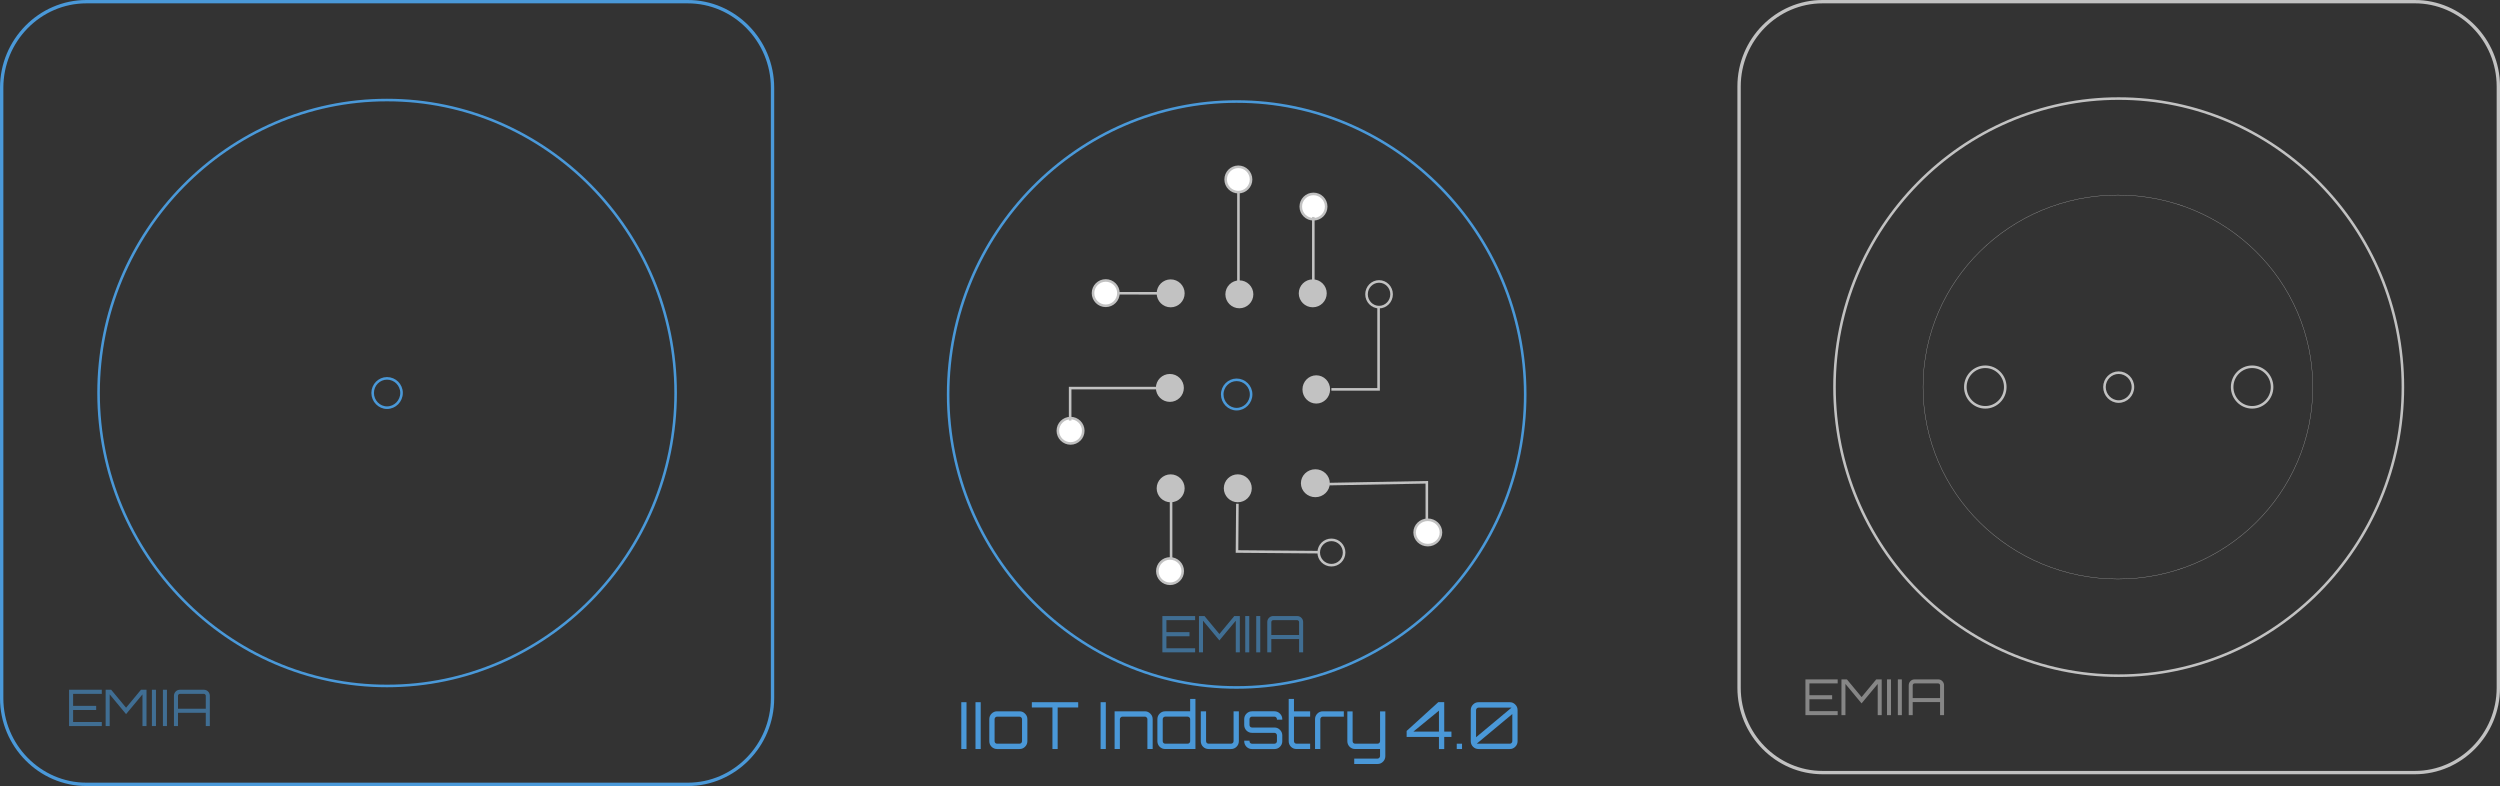 <?xml version="1.0" encoding="UTF-8" standalone="no"?>
<!-- Created with Inkscape (http://www.inkscape.org/) -->

<svg
   xmlns:dc="http://purl.org/dc/elements/1.1/"
   xmlns:cc="http://creativecommons.org/ns#"
   xmlns:rdf="http://www.w3.org/1999/02/22-rdf-syntax-ns#"
   xmlns:svg="http://www.w3.org/2000/svg"
   xmlns="http://www.w3.org/2000/svg"
   xmlns:sodipodi="http://sodipodi.sourceforge.net/DTD/sodipodi-0.dtd"
   xmlns:inkscape="http://www.inkscape.org/namespaces/inkscape"
   width="193.933mm"
   height="60.974mm"
   viewBox="0 0 193.933 60.974"
   version="1.1"
   id="svg2839"
   inkscape:version="0.92.2 (5c3e80d, 2017-08-06)"
   sodipodi:docname="fogedge1.svg">
  <rect x="0" y="0" width="193.933" height="60.974" fill="#333333" stroke="none"/>
  <defs
     id="defs2833" />
  <sodipodi:namedview
     id="base"
     pagecolor="#ffffff"
     bordercolor="#666666"
     borderopacity="1.0"
     inkscape:pageopacity="0.0"
     inkscape:pageshadow="2"
     inkscape:zoom="1.6296875"
     inkscape:cx="387.35521"
     inkscape:cy="35.834745"
     inkscape:document-units="mm"
     inkscape:current-layer="layer1"
     showgrid="false"
     fit-margin-top="0"
     fit-margin-left="0"
     fit-margin-right="0"
     fit-margin-bottom="0"
     inkscape:window-width="1366"
     inkscape:window-height="745"
     inkscape:window-x="-8"
     inkscape:window-y="-8"
     inkscape:window-maximized="1" />
  <g
     inkscape:label="Layer 1"
     inkscape:groupmode="layer"
     id="layer1"
     transform="translate(35.646,-113.173)">
    <path
       id="path1453"
       d="m 17.706,113.303 h -46.647 c -3.616,0 -6.575,3.005 -6.575,6.676 v 47.362 c 0,3.671 2.96,6.676 6.575,6.676 h 46.647 c 3.616,0 6.575,-3.005 6.575,-6.676 v -47.362 c 0,-3.671 -2.96,-6.676 -6.575,-6.676 z"
       style="fill:none;stroke:#4a99d9;stroke-width:0.26px;stroke-linecap:butt;stroke-linejoin:miter;stroke-miterlimit:4;stroke-dasharray:none;stroke-opacity:1"
       inkscape:connector-curvature="0" />
    <path
       id="path1455"
       d="m -5.624,166.385 c 12.333,0 22.388,-10.209 22.388,-22.732 0,-12.51 -10.055,-22.719 -22.388,-22.719 -12.321,0 -22.376,10.209 -22.376,22.719 0,12.523 10.055,22.732 22.376,22.732 z"
       style="fill:none;stroke:#4a99d9;stroke-width:0.2px;stroke-linecap:butt;stroke-linejoin:miter;stroke-miterlimit:4;stroke-dasharray:none;stroke-opacity:1"
       inkscape:connector-curvature="0" />
    <path
       id="path1457"
       d="m -5.624,144.798 c 0.619,0 1.127,-0.516 1.127,-1.144 0,-0.629 -0.508,-1.131 -1.127,-1.131 -0.607,0 -1.114,0.503 -1.114,1.131 0,0.629 0.508,1.144 1.114,1.144 z"
       style="fill:none;stroke:#4a99d9;stroke-width:0.2px;stroke-linecap:butt;stroke-linejoin:miter;stroke-miterlimit:4;stroke-dasharray:none;stroke-opacity:1"
       inkscape:connector-curvature="0" />
    <g
       aria-label="EMIIA"
       style="font-style:normal;font-weight:normal;font-size:11.782px;line-height:1.25;font-family:sans-serif;letter-spacing:0px;word-spacing:0px;fill:#4a99d9;fill-opacity:0.58;stroke:none;stroke-width:0.802;stroke-opacity:1"
       id="text5397"
       transform="matrix(0.328,0,0,0.332,-35.677,113.14)">
      <path
         d="m 24.17,161.263 v 0.954 h -6.786 v 2.804 h 5.455 v 0.966 h -5.455 v 2.804 h 6.786 v 0.954 h -7.741 v -8.483 z"
         style="font-style:normal;font-variant:normal;font-weight:normal;font-stretch:normal;font-family:Orbitron;-inkscape-font-specification:Orbitron;fill:#4a99d9;fill-opacity:0.58;stroke:none;stroke-width:1.089;stroke-opacity:1"
         id="path5399"
         inkscape:connector-curvature="0" />
      <path
         d="m 29.911,165.458 3.523,-4.194 h 1.308 v 8.483 h -0.954 v -7.399 l -3.876,4.607 -3.876,-4.607 v 7.399 h -0.954 v -8.483 h 1.308 z"
         style="font-style:normal;font-variant:normal;font-weight:normal;font-stretch:normal;font-family:Orbitron;-inkscape-font-specification:Orbitron;fill:#4a99d9;fill-opacity:0.58;stroke:none;stroke-width:1.089;stroke-opacity:1"
         id="path5401"
         inkscape:connector-curvature="0" />
      <path
         d="m 36.023,169.746 v -8.483 h 0.954 v 8.483 z"
         style="font-style:normal;font-variant:normal;font-weight:normal;font-stretch:normal;font-family:Orbitron;-inkscape-font-specification:Orbitron;fill:#4a99d9;fill-opacity:0.58;stroke:none;stroke-width:1.089;stroke-opacity:1"
         id="path5403"
         inkscape:connector-curvature="0" />
      <path
         d="m 38.623,169.746 v -8.483 h 0.954 v 8.483 z"
         style="font-style:normal;font-variant:normal;font-weight:normal;font-stretch:normal;font-family:Orbitron;-inkscape-font-specification:Orbitron;fill:#4a99d9;fill-opacity:0.58;stroke:none;stroke-width:1.089;stroke-opacity:1"
         id="path5405"
         inkscape:connector-curvature="0" />
      <path
         d="m 42.649,161.263 h 5.655 q 0.589,0 1.001,0.412 0.412,0.412 0.412,1.001 v 7.069 h -0.954 v -3.099 h -6.574 v 3.099 h -0.954 v -7.069 q 0,-0.589 0.412,-1.001 0.412,-0.412 1.001,-0.412 z m -0.459,4.43 h 6.574 v -3.016 q 0,-0.189 -0.141,-0.318 -0.13,-0.141 -0.318,-0.141 h -5.655 q -0.189,0 -0.33,0.141 -0.13,0.13 -0.13,0.318 z"
         style="font-style:normal;font-variant:normal;font-weight:normal;font-stretch:normal;font-family:Orbitron;-inkscape-font-specification:Orbitron;fill:#4a99d9;fill-opacity:0.58;stroke:none;stroke-width:1.089;stroke-opacity:1"
         id="path5407"
         inkscape:connector-curvature="0" />
    </g>
    <path
       id="path1453-8"
       d="m 151.681,113.303 h -45.945 c -3.561,0 -6.477,2.96 -6.477,6.576 v 46.65 c 0,3.616 2.915,6.576 6.477,6.576 h 45.945 c 3.562,0 6.477,-2.96 6.477,-6.576 V 119.878 c 0,-3.616 -2.915,-6.576 -6.477,-6.576 z"
       style="fill:none;stroke:#c2c2c2;stroke-width:0.26px;stroke-linecap:butt;stroke-linejoin:miter;stroke-miterlimit:4;stroke-dasharray:none;stroke-opacity:1"
       inkscape:connector-curvature="0" />
    <path
       id="path1455-0"
       d="m 128.702,165.587 c 12.148,0 22.052,-10.056 22.052,-22.39 0,-12.322 -9.904,-22.378 -22.052,-22.378 -12.136,0 -22.04,10.056 -22.04,22.378 0,12.334 9.904,22.39 22.04,22.39 z"
       style="fill:none;stroke:#c2c2c2;stroke-width:0.2px;stroke-linecap:butt;stroke-linejoin:miter;stroke-miterlimit:4;stroke-dasharray:none;stroke-opacity:1"
       inkscape:connector-curvature="0" />
    <path
       id="path1457-3"
       d="m 128.702,144.324 c 0.61,0 1.11,-0.508 1.11,-1.127 0,-0.619 -0.5,-1.115 -1.11,-1.115 -0.598,0 -1.098,0.495 -1.098,1.115 0,0.619 0.5,1.127 1.098,1.127 z"
       style="fill:none;stroke:#c2c2c2;stroke-width:0.2px;stroke-linecap:butt;stroke-linejoin:miter;stroke-miterlimit:4;stroke-dasharray:none;stroke-opacity:1"
       inkscape:connector-curvature="0" />
    <path
       id="path1465"
       d="m 139.058,144.77 c 0.854,0 1.549,-0.706 1.549,-1.573 0,-0.867 -0.695,-1.573 -1.549,-1.573 -0.854,0 -1.549,0.706 -1.549,1.573 0,0.867 0.695,1.573 1.549,1.573 z"
       style="fill:none;stroke:#c2c2c2;stroke-width:0.2px;stroke-linecap:butt;stroke-linejoin:miter;stroke-miterlimit:4;stroke-dasharray:none;stroke-opacity:1"
       inkscape:connector-curvature="0" />
    <path
       id="path1467"
       d="m 118.36,144.77 c 0.854,0 1.549,-0.706 1.549,-1.573 0,-0.867 -0.695,-1.573 -1.549,-1.573 -0.854,0 -1.549,0.706 -1.549,1.573 0,0.867 0.695,1.573 1.549,1.573 z"
       style="fill:none;stroke:#c2c2c2;stroke-width:0.2px;stroke-linecap:butt;stroke-linejoin:miter;stroke-miterlimit:4;stroke-dasharray:none;stroke-opacity:1"
       inkscape:connector-curvature="0" />
    <g
       aria-label="EMIIA"
       style="font-style:normal;font-weight:normal;font-size:11.782px;line-height:1.25;font-family:sans-serif;letter-spacing:0px;word-spacing:0px;fill:#c3c3c3;fill-opacity:0.58;stroke:none;stroke-width:0.814"
       id="text5397-5"
       transform="matrix(0.323,0,0,0.327,99.101,113.142)">
      <path
         d="m 24.17,161.263 v 0.954 h -6.786 v 2.804 h 5.455 v 0.966 h -5.455 v 2.804 h 6.786 v 0.954 h -7.741 v -8.483 z"
         style="font-style:normal;font-variant:normal;font-weight:normal;font-stretch:normal;font-family:Orbitron;-inkscape-font-specification:Orbitron;fill:#c3c3c3;fill-opacity:0.58;stroke-width:1.106"
         id="path5399-9"
         inkscape:connector-curvature="0" />
      <path
         d="m 29.911,165.458 3.523,-4.194 h 1.308 v 8.483 h -0.954 v -7.399 l -3.876,4.607 -3.876,-4.607 v 7.399 h -0.954 v -8.483 h 1.308 z"
         style="font-style:normal;font-variant:normal;font-weight:normal;font-stretch:normal;font-family:Orbitron;-inkscape-font-specification:Orbitron;fill:#c3c3c3;fill-opacity:0.58;stroke-width:1.106"
         id="path5401-7"
         inkscape:connector-curvature="0" />
      <path
         d="m 36.023,169.746 v -8.483 h 0.954 v 8.483 z"
         style="font-style:normal;font-variant:normal;font-weight:normal;font-stretch:normal;font-family:Orbitron;-inkscape-font-specification:Orbitron;fill:#c3c3c3;fill-opacity:0.58;stroke-width:1.106"
         id="path5403-4"
         inkscape:connector-curvature="0" />
      <path
         d="m 38.623,169.746 v -8.483 h 0.954 v 8.483 z"
         style="font-style:normal;font-variant:normal;font-weight:normal;font-stretch:normal;font-family:Orbitron;-inkscape-font-specification:Orbitron;fill:#c3c3c3;fill-opacity:0.58;stroke-width:1.106"
         id="path5405-2"
         inkscape:connector-curvature="0" />
      <path
         d="m 42.649,161.263 h 5.655 q 0.589,0 1.001,0.412 0.412,0.412 0.412,1.001 v 7.069 h -0.954 v -3.099 h -6.574 v 3.099 h -0.954 v -7.069 q 0,-0.589 0.412,-1.001 0.412,-0.412 1.001,-0.412 z m -0.459,4.43 h 6.574 v -3.016 q 0,-0.189 -0.141,-0.318 -0.13,-0.141 -0.318,-0.141 h -5.655 q -0.189,0 -0.33,0.141 -0.13,0.13 -0.13,0.318 z"
         style="font-style:normal;font-variant:normal;font-weight:normal;font-stretch:normal;font-family:Orbitron;-inkscape-font-specification:Orbitron;fill:#c3c3c3;fill-opacity:0.58;stroke-width:1.106"
         id="path5407-5"
         inkscape:connector-curvature="0" />
    </g>
    <ellipse
       style="opacity:1;fill:none;fill-opacity:0.58;fill-rule:evenodd;stroke:#c2c2c2;stroke-width:0.02;stroke-linecap:round;stroke-linejoin:round;stroke-miterlimit:10.309;stroke-dasharray:none;stroke-dashoffset:0;stroke-opacity:1;paint-order:markers fill stroke"
       id="path5410"
       cx="128.648"
       cy="143.197"
       rx="15.117"
       ry="14.892" />
    <path
       id="path1455-1"
       d="m 60.28,166.5 c 12.333,0 22.388,-10.209 22.388,-22.732 0,-12.51 -10.055,-22.719 -22.388,-22.719 -12.321,0 -22.376,10.209 -22.376,22.719 0,12.523 10.055,22.732 22.376,22.732 z"
       style="fill:none;stroke:#4a99d9;stroke-width:0.2px;stroke-linecap:butt;stroke-linejoin:miter;stroke-miterlimit:4;stroke-dasharray:none;stroke-opacity:1"
       inkscape:connector-curvature="0" />
    <path
       id="path1457-27"
       d="m 60.28,144.913 c 0.619,0 1.127,-0.516 1.127,-1.144 0,-0.629 -0.508,-1.132 -1.127,-1.132 -0.607,0 -1.114,0.503 -1.114,1.132 0,0.629 0.508,1.144 1.114,1.144 z"
       style="fill:none;stroke:#4a99d9;stroke-width:0.2px;stroke-linecap:butt;stroke-linejoin:miter;stroke-miterlimit:4;stroke-dasharray:none;stroke-opacity:1"
       inkscape:connector-curvature="0" />
    <g
       aria-label="EMIIA"
       style="font-style:normal;font-weight:normal;font-size:11.782px;line-height:1.25;font-family:sans-serif;letter-spacing:0px;word-spacing:0px;fill:#4a99d9;fill-opacity:0.58;stroke:none;stroke-width:0.802;stroke-opacity:1"
       id="text5397-7"
       transform="matrix(0.328,0,0,0.332,49.135,107.423)">
      <path
         d="m 24.17,161.263 v 0.954 h -6.786 v 2.804 h 5.455 v 0.966 h -5.455 v 2.804 h 6.786 v 0.954 h -7.741 v -8.483 z"
         style="font-style:normal;font-variant:normal;font-weight:normal;font-stretch:normal;font-family:Orbitron;-inkscape-font-specification:Orbitron;fill:#4a99d9;fill-opacity:0.58;stroke:none;stroke-width:1.089;stroke-opacity:1"
         id="path5399-1"
         inkscape:connector-curvature="0" />
      <path
         d="m 29.911,165.458 3.523,-4.194 h 1.308 v 8.483 h -0.954 v -7.399 l -3.876,4.607 -3.876,-4.607 v 7.399 h -0.954 v -8.483 h 1.308 z"
         style="font-style:normal;font-variant:normal;font-weight:normal;font-stretch:normal;font-family:Orbitron;-inkscape-font-specification:Orbitron;fill:#4a99d9;fill-opacity:0.58;stroke:none;stroke-width:1.089;stroke-opacity:1"
         id="path5401-6"
         inkscape:connector-curvature="0" />
      <path
         d="m 36.023,169.746 v -8.483 h 0.954 v 8.483 z"
         style="font-style:normal;font-variant:normal;font-weight:normal;font-stretch:normal;font-family:Orbitron;-inkscape-font-specification:Orbitron;fill:#4a99d9;fill-opacity:0.58;stroke:none;stroke-width:1.089;stroke-opacity:1"
         id="path5403-41"
         inkscape:connector-curvature="0" />
      <path
         d="m 38.623,169.746 v -8.483 h 0.954 v 8.483 z"
         style="font-style:normal;font-variant:normal;font-weight:normal;font-stretch:normal;font-family:Orbitron;-inkscape-font-specification:Orbitron;fill:#4a99d9;fill-opacity:0.58;stroke:none;stroke-width:1.089;stroke-opacity:1"
         id="path5405-5"
         inkscape:connector-curvature="0" />
      <path
         d="m 42.649,161.263 h 5.655 q 0.589,0 1.001,0.412 0.412,0.412 0.412,1.001 v 7.069 h -0.954 v -3.099 h -6.574 v 3.099 h -0.954 v -7.069 q 0,-0.589 0.412,-1.001 0.412,-0.412 1.001,-0.412 z m -0.459,4.43 h 6.574 v -3.016 q 0,-0.189 -0.141,-0.318 -0.13,-0.141 -0.318,-0.141 h -5.655 q -0.189,0 -0.33,0.141 -0.13,0.13 -0.13,0.318 z"
         style="font-style:normal;font-variant:normal;font-weight:normal;font-stretch:normal;font-family:Orbitron;-inkscape-font-specification:Orbitron;fill:#4a99d9;fill-opacity:0.58;stroke:none;stroke-width:1.089;stroke-opacity:1"
         id="path5407-67"
         inkscape:connector-curvature="0" />
    </g>
    <g
       aria-label="IIoT Industry 4.0"
       transform="scale(0.995,1.005)"
       style="font-style:normal;font-weight:normal;font-size:20.076px;line-height:1.25;font-family:sans-serif;letter-spacing:0px;word-spacing:0px;fill:#4a99d9;fill-opacity:0.988;stroke:none;stroke-width:0.265"
       id="text1288">
      <path
         d="m 39.12,170.425 v -3.614 h 0.407 v 3.614 z"
         style="font-style:normal;font-variant:normal;font-weight:normal;font-stretch:normal;font-size:5.019px;font-family:Orbitron;-inkscape-font-specification:Orbitron;fill:#4a99d9;fill-opacity:0.988;stroke-width:0.265"
         id="path3884" />
      <path
         d="m 40.227,170.425 v -3.614 h 0.407 v 3.614 z"
         style="font-style:normal;font-variant:normal;font-weight:normal;font-stretch:normal;font-size:5.019px;font-family:Orbitron;-inkscape-font-specification:Orbitron;fill:#4a99d9;fill-opacity:0.988;stroke-width:0.265"
         id="path3886" />
      <path
         d="m 41.912,167.514 h 1.747 q 0.256,0 0.432,0.181 0.181,0.176 0.181,0.427 v 1.696 q 0,0.251 -0.181,0.432 -0.176,0.176 -0.432,0.176 H 41.912 q -0.251,0 -0.432,-0.176 -0.176,-0.181 -0.176,-0.432 v -1.696 q 0,-0.251 0.176,-0.427 0.181,-0.181 0.432,-0.181 z m 1.747,0.412 H 41.912 q -0.08,0 -0.141,0.06 -0.055,0.055 -0.055,0.136 v 1.696 q 0,0.08 0.055,0.141 0.06,0.055 0.141,0.055 h 1.747 q 0.08,0 0.136,-0.055 0.06,-0.06 0.06,-0.141 v -1.696 q 0,-0.08 -0.06,-0.136 -0.055,-0.06 -0.136,-0.06 z"
         style="font-style:normal;font-variant:normal;font-weight:normal;font-stretch:normal;font-size:5.019px;font-family:Orbitron;-inkscape-font-specification:Orbitron;fill:#4a99d9;fill-opacity:0.988;stroke-width:0.265"
         id="path3888" />
      <path
         d="m 44.62,166.811 h 3.614 v 0.407 h -1.601 v 3.207 H 46.226 v -3.207 h -1.606 z"
         style="font-style:normal;font-variant:normal;font-weight:normal;font-stretch:normal;font-size:5.019px;font-family:Orbitron;-inkscape-font-specification:Orbitron;fill:#4a99d9;fill-opacity:0.988;stroke-width:0.265"
         id="path3890" />
      <path
         d="m 49.981,170.425 v -3.614 h 0.407 v 3.614 z"
         style="font-style:normal;font-variant:normal;font-weight:normal;font-stretch:normal;font-size:5.019px;font-family:Orbitron;-inkscape-font-specification:Orbitron;fill:#4a99d9;fill-opacity:0.988;stroke-width:0.265"
         id="path3892" />
      <path
         d="m 53.433,167.514 q 0.251,0 0.427,0.181 0.181,0.176 0.181,0.427 v 2.304 h -0.412 v -2.304 q 0,-0.08 -0.06,-0.136 -0.055,-0.06 -0.136,-0.06 h -1.747 q -0.08,0 -0.141,0.06 -0.06,0.055 -0.06,0.136 v 2.304 h -0.412 v -2.911 z"
         style="font-style:normal;font-variant:normal;font-weight:normal;font-stretch:normal;font-size:5.019px;font-family:Orbitron;-inkscape-font-specification:Orbitron;fill:#4a99d9;fill-opacity:0.988;stroke-width:0.265"
         id="path3894" />
      <path
         d="m 56.963,166.56 h 0.412 v 3.865 h -2.354 q -0.256,0 -0.437,-0.176 -0.176,-0.181 -0.176,-0.432 v -1.696 q 0,-0.251 0.176,-0.427 0.181,-0.181 0.437,-0.181 h 1.942 z m -1.942,3.453 h 1.747 q 0.08,0 0.136,-0.055 0.06,-0.06 0.06,-0.141 v -1.696 q 0,-0.08 -0.06,-0.136 -0.055,-0.06 -0.136,-0.06 h -1.747 q -0.08,0 -0.141,0.06 -0.055,0.055 -0.055,0.136 v 1.696 q 0,0.08 0.055,0.141 0.06,0.055 0.141,0.055 z"
         style="font-style:normal;font-variant:normal;font-weight:normal;font-stretch:normal;font-size:5.019px;font-family:Orbitron;-inkscape-font-specification:Orbitron;fill:#4a99d9;fill-opacity:0.988;stroke-width:0.265"
         id="path3896" />
      <path
         d="m 60.348,167.514 h 0.412 v 2.304 q 0,0.251 -0.181,0.432 -0.176,0.176 -0.432,0.176 h -1.747 q -0.251,0 -0.432,-0.176 -0.176,-0.181 -0.176,-0.432 v -2.304 h 0.412 v 2.304 q 0,0.08 0.055,0.141 0.06,0.055 0.141,0.055 h 1.747 q 0.08,0 0.141,-0.055 0.06,-0.06 0.06,-0.141 z"
         style="font-style:normal;font-variant:normal;font-weight:normal;font-stretch:normal;font-size:5.019px;font-family:Orbitron;-inkscape-font-specification:Orbitron;fill:#4a99d9;fill-opacity:0.988;stroke-width:0.265"
         id="path3898" />
      <path
         d="m 64.146,168.121 v 0.04 h -0.417 v -0.04 q 0,-0.08 -0.06,-0.136 -0.055,-0.06 -0.136,-0.06 h -1.747 q -0.08,0 -0.141,0.06 -0.055,0.055 -0.055,0.136 v 0.447 q 0,0.08 0.055,0.141 0.06,0.055 0.141,0.055 h 1.747 q 0.256,0 0.432,0.181 0.181,0.176 0.181,0.427 v 0.447 q 0,0.251 -0.181,0.432 -0.176,0.176 -0.432,0.176 h -1.747 q -0.251,0 -0.432,-0.176 -0.176,-0.181 -0.176,-0.432 v -0.04 h 0.412 v 0.04 q 0,0.08 0.055,0.141 0.06,0.055 0.141,0.055 h 1.747 q 0.08,0 0.136,-0.055 0.06,-0.06 0.06,-0.141 v -0.447 q 0,-0.08 -0.06,-0.136 -0.055,-0.06 -0.136,-0.06 h -1.747 q -0.251,0 -0.432,-0.176 -0.176,-0.181 -0.176,-0.432 v -0.447 q 0,-0.251 0.176,-0.427 0.181,-0.181 0.432,-0.181 h 1.747 q 0.256,0 0.432,0.181 0.181,0.176 0.181,0.427 z"
         style="font-style:normal;font-variant:normal;font-weight:normal;font-stretch:normal;font-size:5.019px;font-family:Orbitron;-inkscape-font-specification:Orbitron;fill:#4a99d9;fill-opacity:0.988;stroke-width:0.265"
         id="path3900" />
      <path
         d="m 66.317,167.925 h -1.26 v 1.892 q 0,0.08 0.055,0.141 0.06,0.055 0.141,0.055 h 1.064 v 0.412 h -1.064 q -0.256,0 -0.432,-0.176 -0.176,-0.181 -0.176,-0.432 v -3.257 h 0.412 v 0.954 h 1.26 z"
         style="font-style:normal;font-variant:normal;font-weight:normal;font-stretch:normal;font-size:5.019px;font-family:Orbitron;-inkscape-font-specification:Orbitron;fill:#4a99d9;fill-opacity:0.988;stroke-width:0.265"
         id="path3902" />
      <path
         d="m 67.307,167.514 h 1.636 v 0.412 h -1.636 q -0.08,0 -0.141,0.06 -0.055,0.055 -0.055,0.136 v 2.304 h -0.412 v -2.304 q 0,-0.251 0.176,-0.427 0.181,-0.181 0.432,-0.181 z"
         style="font-style:normal;font-variant:normal;font-weight:normal;font-stretch:normal;font-size:5.019px;font-family:Orbitron;-inkscape-font-specification:Orbitron;fill:#4a99d9;fill-opacity:0.988;stroke-width:0.265"
         id="path3904" />
      <path
         d="m 72.179,170.967 q 0,0.256 -0.176,0.432 -0.176,0.181 -0.432,0.181 h -1.817 v -0.417 h 1.817 q 0.08,0 0.136,-0.06 0.06,-0.055 0.06,-0.136 v -0.542 h -1.942 q -0.251,0 -0.432,-0.176 -0.176,-0.181 -0.176,-0.432 v -2.294 h 0.412 v 2.294 q 0,0.08 0.055,0.141 0.06,0.055 0.141,0.055 h 1.747 q 0.08,0 0.136,-0.055 0.06,-0.06 0.06,-0.141 v -2.294 h 0.412 z"
         style="font-style:normal;font-variant:normal;font-weight:normal;font-stretch:normal;font-size:5.019px;font-family:Orbitron;-inkscape-font-specification:Orbitron;fill:#4a99d9;fill-opacity:0.988;stroke-width:0.265"
         id="path3906" />
      <path
         d="m 76.772,169.08 h 0.562 v 0.412 h -0.562 v 0.934 h -0.412 v -0.934 h -2.52 v -0.462 l 2.469,-2.223 h 0.462 z m -0.412,-1.616 -1.993,1.616 h 1.993 z"
         style="font-style:normal;font-variant:normal;font-weight:normal;font-stretch:normal;font-size:5.019px;font-family:Orbitron;-inkscape-font-specification:Orbitron;fill:#4a99d9;fill-opacity:0.988;stroke-width:0.265"
         id="path3908" />
      <path
         d="m 78.159,170.013 v 0.412 h -0.412 v -0.412 z"
         style="font-style:normal;font-variant:normal;font-weight:normal;font-stretch:normal;font-size:5.019px;font-family:Orbitron;-inkscape-font-specification:Orbitron;fill:#4a99d9;fill-opacity:0.988;stroke-width:0.265"
         id="path3910" />
      <path
         d="m 79.448,166.811 h 2.434 q 0.251,0 0.427,0.181 0.181,0.176 0.181,0.432 v 2.394 q 0,0.251 -0.181,0.432 -0.176,0.176 -0.427,0.176 h -2.434 q -0.256,0 -0.432,-0.176 -0.176,-0.181 -0.176,-0.432 v -2.394 q 0,-0.256 0.176,-0.432 0.176,-0.181 0.432,-0.181 z m 2.575,0.417 h -2.575 q -0.08,0 -0.141,0.06 -0.055,0.055 -0.055,0.136 v 2.093 z m -2.72,2.786 h 2.58 q 0.08,0 0.136,-0.055 0.06,-0.06 0.06,-0.141 v -2.093 z"
         style="font-style:normal;font-variant:normal;font-weight:normal;font-stretch:normal;font-size:5.019px;font-family:Orbitron;-inkscape-font-specification:Orbitron;fill:#4a99d9;fill-opacity:0.988;stroke-width:0.265"
         id="path3912" />
    </g>
    <path
       style="fill:none;fill-opacity:1;stroke:#c2c2c2;stroke-width:0.2;stroke-linecap:butt;stroke-linejoin:miter;stroke-miterlimit:4;stroke-dasharray:none;stroke-opacity:1"
       d="m 71.295,136.954 c 0,6.425 0,6.425 0,6.425 h -3.662"
       id="path1613"
       inkscape:connector-curvature="0" />
    <ellipse
       style="opacity:1;fill:none;fill-opacity:1;fill-rule:evenodd;stroke:#c2c2c2;stroke-width:0.2;stroke-linecap:round;stroke-linejoin:round;stroke-miterlimit:4;stroke-dasharray:none;stroke-dashoffset:0;stroke-opacity:1;paint-order:markers fill stroke"
       id="path1615"
       cx="71.332"
       cy="136.001"
       rx="0.972"
       ry="0.996" />
    <ellipse
       style="opacity:1;fill:#c2c2c2;fill-opacity:1;fill-rule:evenodd;stroke:#c2c2c2;stroke-width:0.2;stroke-linecap:round;stroke-linejoin:round;stroke-miterlimit:4;stroke-dasharray:none;stroke-dashoffset:0;stroke-opacity:1;paint-order:markers fill stroke"
       id="path1615-2"
       cx="66.462"
       cy="143.383"
       rx="0.972"
       ry="0.996" />
    <path
       style="fill:none;fill-opacity:1;stroke:#c2c2c2;stroke-width:0.2;stroke-linecap:butt;stroke-linejoin:miter;stroke-miterlimit:4;stroke-dasharray:none;stroke-opacity:1"
       d="m 66.667,156.007 c -6.355,-0.053 -6.355,-0.053 -6.355,-0.053 l 0.03,-3.703"
       id="path1613-2"
       inkscape:connector-curvature="0" />
    <ellipse
       style="opacity:1;fill:none;fill-opacity:1;fill-rule:evenodd;stroke:#c2c2c2;stroke-width:0.2;stroke-linecap:round;stroke-linejoin:round;stroke-miterlimit:4;stroke-dasharray:none;stroke-dashoffset:0;stroke-opacity:1;paint-order:markers fill stroke"
       id="path1615-3"
       cx="155.483"
       cy="-68.88"
       rx="0.983"
       ry="0.985"
       transform="matrix(-0.008,1,-1,-0.008,0,0)" />
    <ellipse
       style="opacity:1;fill:#c2c2c2;fill-opacity:1;fill-rule:evenodd;stroke:#c2c2c2;stroke-width:0.2;stroke-linecap:round;stroke-linejoin:round;stroke-miterlimit:4;stroke-dasharray:none;stroke-dashoffset:0;stroke-opacity:1;paint-order:markers fill stroke"
       id="path1615-2-7"
       cx="150.559"
       cy="-61.578"
       rx="0.983"
       ry="0.985"
       transform="matrix(-0.008,1,-1,-0.008,0,0)" />
    <ellipse
       style="opacity:1;fill:#ffffff;fill-opacity:1;fill-rule:evenodd;stroke:#c2c2c2;stroke-width:0.2;stroke-linecap:round;stroke-linejoin:round;stroke-miterlimit:4;stroke-dasharray:none;stroke-dashoffset:0;stroke-opacity:1;paint-order:markers fill stroke"
       id="path1615-6-7"
       cx="136.012"
       cy="-49.856"
       rx="0.983"
       ry="0.985"
       transform="matrix(0.002,1,-1,0.002,0,0)" />
    <ellipse
       style="opacity:1;fill:#ffffff;fill-opacity:1;fill-rule:evenodd;stroke:#c2c2c2;stroke-width:0.2;stroke-linecap:round;stroke-linejoin:round;stroke-miterlimit:4;stroke-dasharray:none;stroke-dashoffset:0;stroke-opacity:1;paint-order:markers fill stroke"
       id="path1615-6-5"
       cx="129.331"
       cy="-65.986"
       rx="0.983"
       ry="0.985"
       transform="matrix(0.002,1,-1,0.002,0,0)" />
    <ellipse
       style="opacity:1;fill:#c2c2c2;fill-opacity:1;fill-rule:evenodd;stroke:#c2c2c2;stroke-width:0.2;stroke-linecap:round;stroke-linejoin:round;stroke-miterlimit:4;stroke-dasharray:none;stroke-dashoffset:0;stroke-opacity:1;paint-order:markers fill stroke"
       id="path1615-6-1"
       cx="136.125"
       cy="-60.223"
       rx="0.983"
       ry="0.985"
       transform="matrix(0.002,1,-1,0.002,0,0)" />
    <ellipse
       style="opacity:1;fill:#ffffff;fill-opacity:1;fill-rule:evenodd;stroke:#c2c2c2;stroke-width:0.2;stroke-linecap:round;stroke-linejoin:round;stroke-miterlimit:4;stroke-dasharray:none;stroke-dashoffset:0;stroke-opacity:1;paint-order:markers fill stroke"
       id="path1615-6-8"
       cx="127.215"
       cy="-60.163"
       rx="0.983"
       ry="0.985"
       transform="matrix(0.002,1,-1,0.002,0,0)" />
    <ellipse
       style="opacity:1;fill:#c2c2c2;fill-opacity:1;fill-rule:evenodd;stroke:#c2c2c2;stroke-width:0.2;stroke-linecap:round;stroke-linejoin:round;stroke-miterlimit:4;stroke-dasharray:none;stroke-dashoffset:0;stroke-opacity:1;paint-order:markers fill stroke"
       id="path1615-6-9"
       cx="143.375"
       cy="-54.818"
       rx="0.983"
       ry="0.985"
       transform="matrix(0.002,1,-1,0.002,0,0)" />
    <ellipse
       style="opacity:1;fill:#ffffff;fill-opacity:1;fill-rule:evenodd;stroke:#c2c2c2;stroke-width:0.2;stroke-linecap:round;stroke-linejoin:round;stroke-miterlimit:4;stroke-dasharray:none;stroke-dashoffset:0;stroke-opacity:1;paint-order:markers fill stroke"
       id="path1615-6-3"
       cx="146.683"
       cy="-47.107"
       rx="0.983"
       ry="0.985"
       transform="matrix(0.002,1,-1,0.002,0,0)" />
    <ellipse
       style="opacity:1;fill:#c2c2c2;fill-opacity:1;fill-rule:evenodd;stroke:#c2c2c2;stroke-width:0.2;stroke-linecap:round;stroke-linejoin:round;stroke-miterlimit:4;stroke-dasharray:none;stroke-dashoffset:0;stroke-opacity:1;paint-order:markers fill stroke"
       id="path1615-6-71"
       cx="136.039"
       cy="-54.894"
       rx="0.983"
       ry="0.985"
       transform="matrix(0.002,1,-1,0.002,0,0)" />
    <ellipse
       style="opacity:1;fill:#ffffff;fill-opacity:1;fill-rule:evenodd;stroke:#c2c2c2;stroke-width:0.2;stroke-linecap:round;stroke-linejoin:round;stroke-miterlimit:4;stroke-dasharray:none;stroke-dashoffset:0;stroke-opacity:1;paint-order:markers fill stroke"
       id="path1615-6-42"
       cx="157.586"
       cy="-54.803"
       rx="0.983"
       ry="0.985"
       transform="matrix(0.002,1,-1,0.002,0,0)" />
    <ellipse
       style="opacity:1;fill:#c2c2c2;fill-opacity:1;fill-rule:evenodd;stroke:#c2c2c2;stroke-width:0.2;stroke-linecap:round;stroke-linejoin:round;stroke-miterlimit:4;stroke-dasharray:none;stroke-dashoffset:0;stroke-opacity:1;paint-order:markers fill stroke"
       id="path1615-6-0"
       cx="136.059"
       cy="-65.916"
       rx="0.983"
       ry="0.985"
       transform="matrix(0.002,1,-1,0.002,0,0)" />
    <ellipse
       style="opacity:1;fill:#ffffff;fill-opacity:1;fill-rule:evenodd;stroke:#c2c2c2;stroke-width:0.2;stroke-linecap:round;stroke-linejoin:round;stroke-miterlimit:4;stroke-dasharray:none;stroke-dashoffset:0;stroke-opacity:1;paint-order:markers fill stroke"
       id="path1615-6-13"
       cx="154.626"
       cy="-74.804"
       rx="0.983"
       ry="1.021"
       transform="matrix(0.002,1,-1,0.002,0,0)" />
    <ellipse
       style="opacity:1;fill:#c2c2c2;fill-opacity:1;fill-rule:evenodd;stroke:#c2c2c2;stroke-width:0.2;stroke-linecap:round;stroke-linejoin:round;stroke-miterlimit:4;stroke-dasharray:none;stroke-dashoffset:0;stroke-opacity:1;paint-order:markers fill stroke"
       id="path1615-6-33"
       cx="150.79"
       cy="-66.089"
       rx="0.983"
       ry="1.021"
       transform="matrix(0.002,1,-1,0.002,0,0)" />
    <ellipse
       style="opacity:1;fill:#c2c2c2;fill-opacity:1;fill-rule:evenodd;stroke:#c2c2c2;stroke-width:0.2;stroke-linecap:round;stroke-linejoin:round;stroke-miterlimit:4;stroke-dasharray:none;stroke-dashoffset:0;stroke-opacity:1;paint-order:markers fill stroke"
       id="path1615-6-09"
       cx="151.163"
       cy="-54.863"
       rx="0.983"
       ry="0.985"
       transform="matrix(0.002,1,-1,0.002,0,0)" />
    <path
       style="fill:none;fill-rule:evenodd;stroke:#000000;stroke-width:0.265px;stroke-linecap:butt;stroke-linejoin:miter;stroke-opacity:1"
       d="m 87.027,167.373 v 0"
       id="path1891"
       inkscape:connector-type="polyline"
       inkscape:connector-curvature="0" />
    <path
       style="fill:none;stroke:#c2c2c2;stroke-width:0.2;stroke-linecap:butt;stroke-linejoin:miter;stroke-miterlimit:4;stroke-dasharray:none;stroke-opacity:1"
       d="m 54.053,143.279 h -6.685 v 2.52"
       id="path1895"
       inkscape:connector-curvature="0" />
    <path
       style="fill:none;stroke:#c2c2c2;stroke-width:0.2;stroke-linecap:butt;stroke-linejoin:miter;stroke-miterlimit:4;stroke-dasharray:none;stroke-opacity:1"
       d="m 67.46,150.725 7.578,-0.14 v 2.943"
       id="path1897"
       inkscape:connector-curvature="0" />
    <path
       style="fill:none;stroke:#c2c2c2;stroke-width:0.2;stroke-linecap:butt;stroke-linejoin:miter;stroke-miterlimit:4;stroke-dasharray:none;stroke-opacity:1"
       d="m 55.198,152.043 c 0,4.481 0,4.481 0,4.481"
       id="path1899"
       inkscape:connector-curvature="0" />
    <path
       style="fill:#c2c2c2;fill-opacity:1;stroke:#c2c2c2;stroke-width:0.2;stroke-linecap:butt;stroke-linejoin:miter;stroke-miterlimit:4;stroke-dasharray:none;stroke-opacity:1"
       d="m 60.424,135.823 c 0,-7.79 0,-7.79 0,-7.79"
       id="path1907"
       inkscape:connector-curvature="0" />
    <path
       style="fill:none;stroke:#c2c2c2;stroke-width:0.2;stroke-linecap:butt;stroke-linejoin:miter;stroke-miterlimit:4;stroke-dasharray:none;stroke-opacity:1"
       d="m 66.232,130 c 0,5.589 0,5.589 0,5.589"
       id="path1909"
       inkscape:connector-curvature="0" />
    <path
       style="fill:none;fill-rule:evenodd;stroke:#c2c2c2;stroke-width:0.2;stroke-linecap:butt;stroke-linejoin:miter;stroke-miterlimit:4;stroke-dasharray:none;stroke-opacity:1"
       d="m 51.083,135.922 3.166,0.003"
       id="path3882"
       inkscape:connector-type="polyline"
       inkscape:connector-curvature="0"
       inkscape:connection-start="#path1615-6-7" />
  </g>
</svg>
